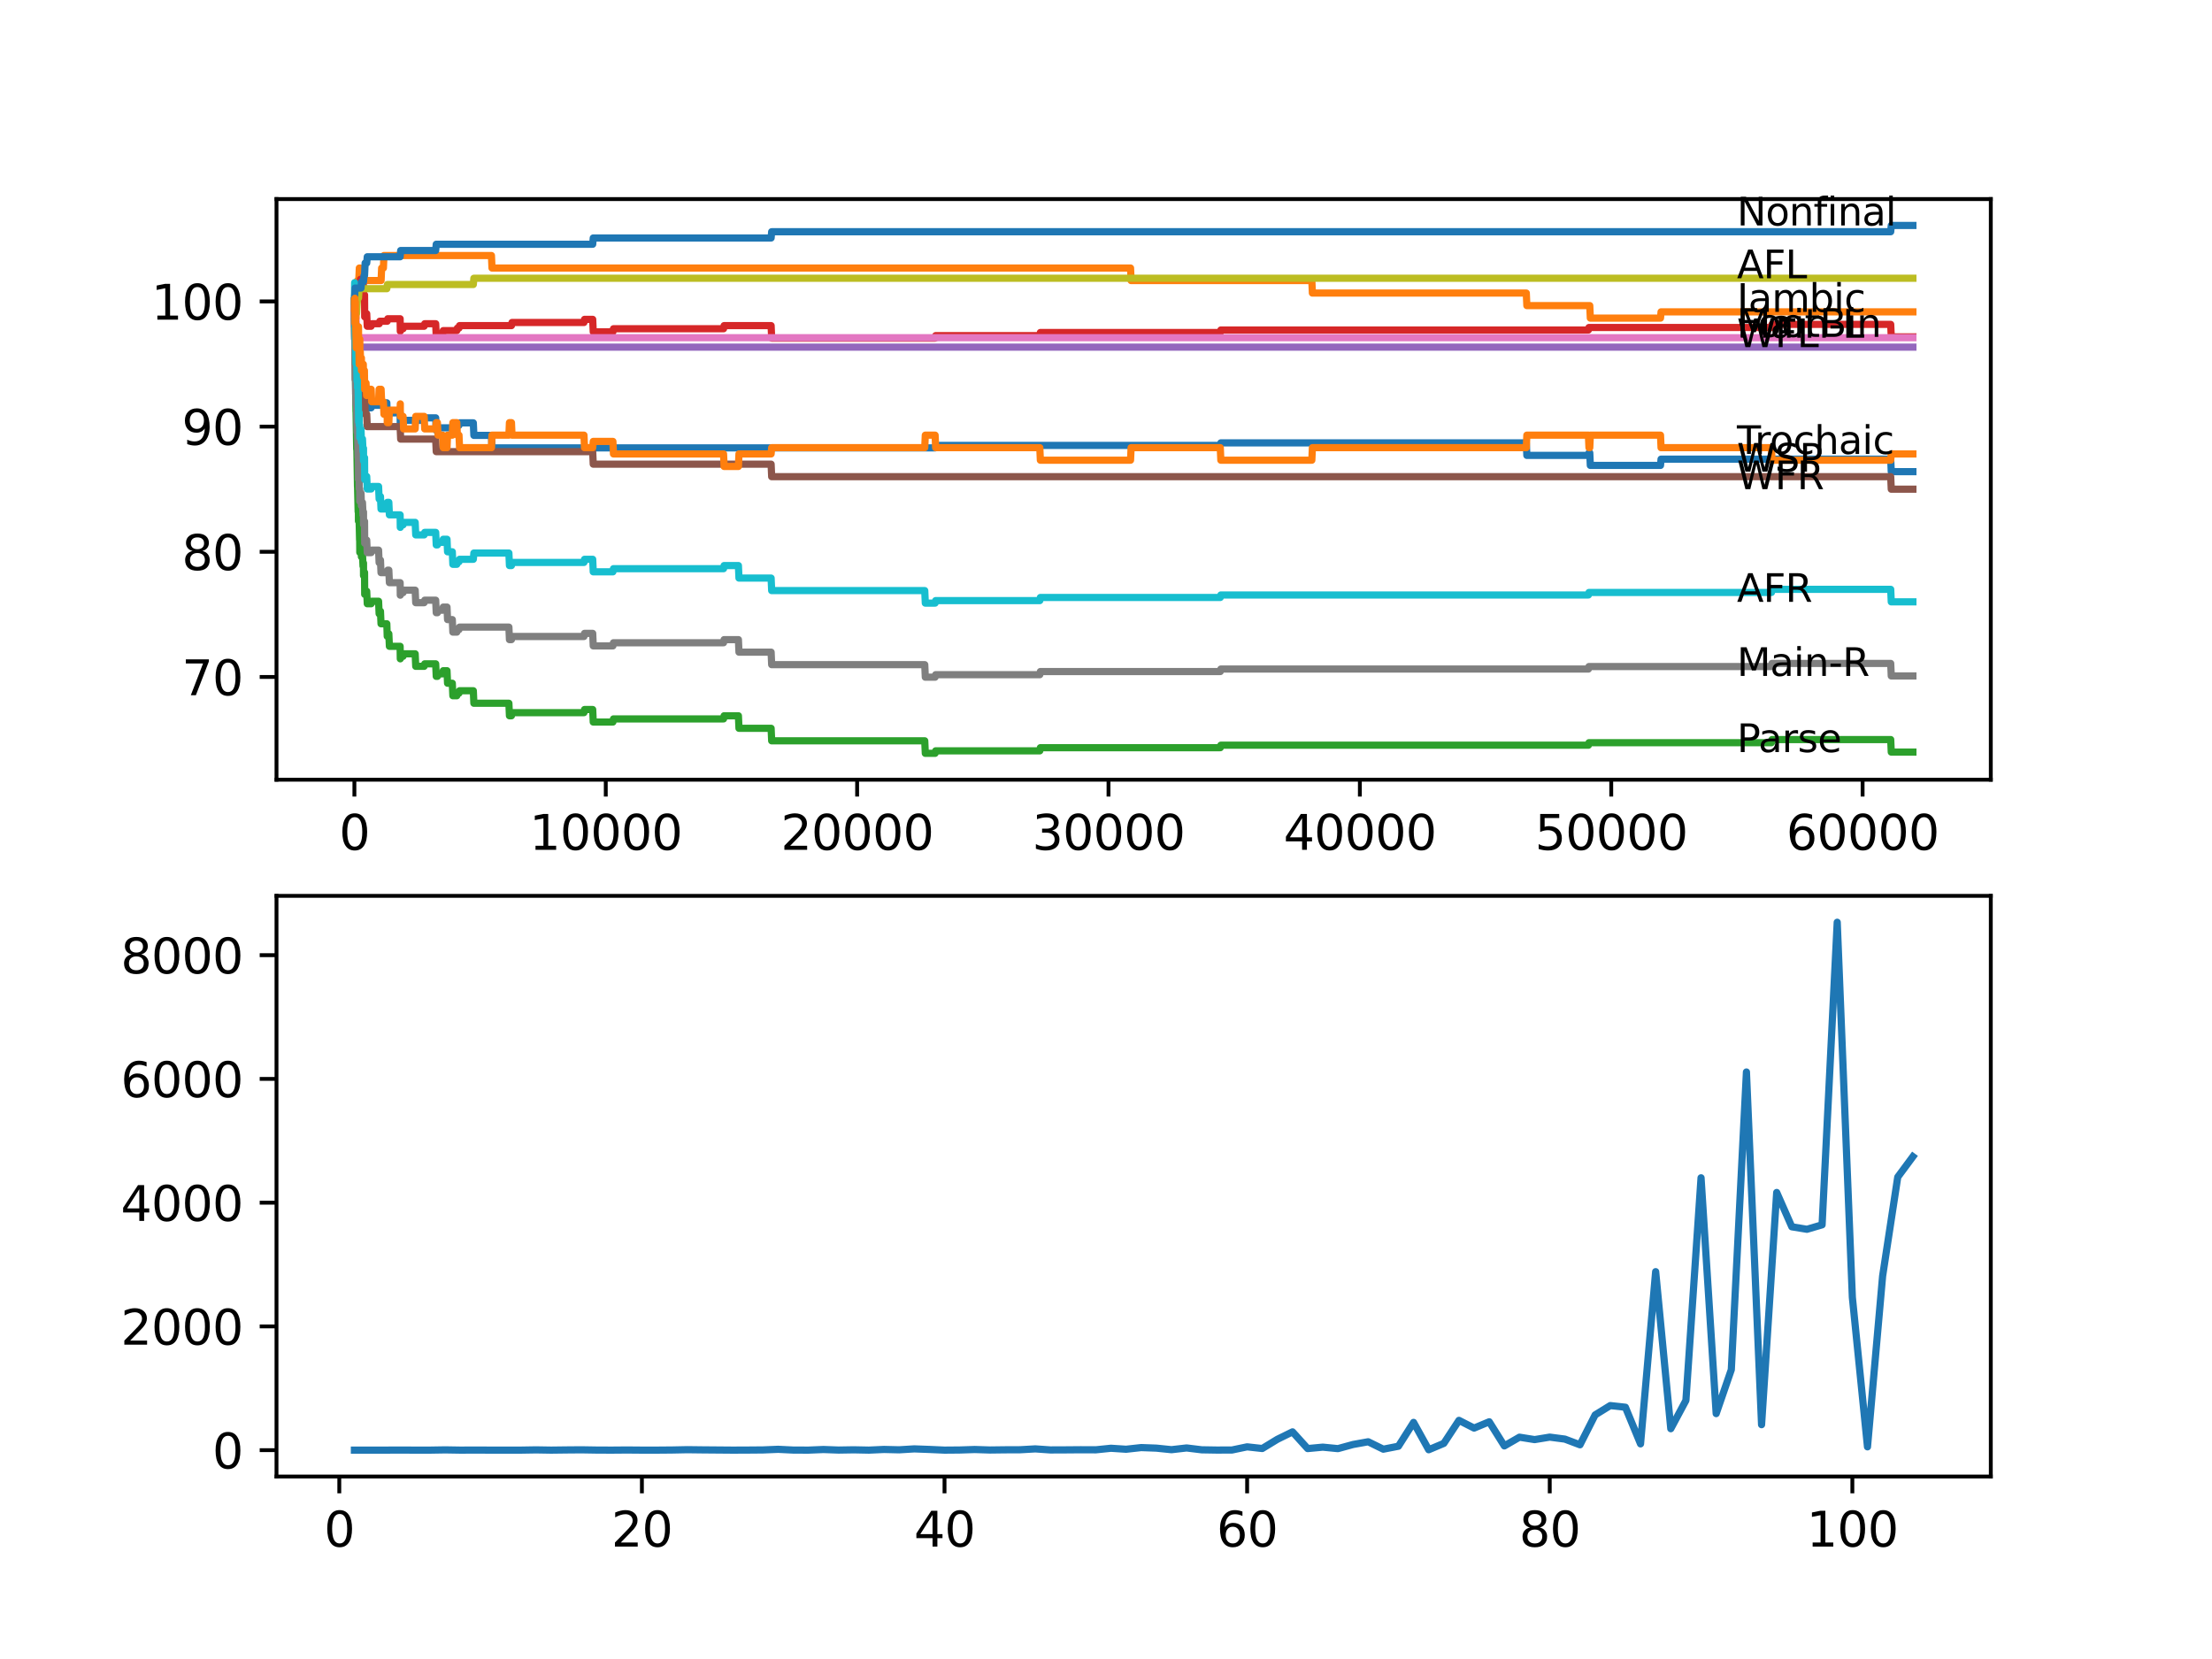 <?xml version="1.0" encoding="utf-8" standalone="no"?>
<!DOCTYPE svg PUBLIC "-//W3C//DTD SVG 1.1//EN"
  "http://www.w3.org/Graphics/SVG/1.1/DTD/svg11.dtd">
<svg xmlns:xlink="http://www.w3.org/1999/xlink" width="460.8pt" height="345.6pt" viewBox="0 0 460.8 345.6" xmlns="http://www.w3.org/2000/svg" version="1.1">
 <defs>
  <style type="text/css">*{stroke-linejoin: round; stroke-linecap: butt}</style>
 </defs>
 <g id="figure_1">
  <g id="patch_1">
   <path d="M 0 345.6 
L 460.8 345.6 
L 460.8 0 
L 0 0 
z
" style="fill: #ffffff"/>
  </g>
  <g id="axes_1">
   <g id="patch_2">
    <path d="M 57.6 162.432 
L 414.72 162.432 
L 414.72 41.472 
L 57.6 41.472 
z
" style="fill: #ffffff"/>
   </g>
   <g id="matplotlib.axis_1">
    <g id="xtick_1">
     <g id="line2d_1">
      <defs>
       <path id="m4bcd24869e" d="M 0 0 
L 0 3.5 
" style="stroke: #000000; stroke-width: 0.8"/>
      </defs>
      <g>
       <use xlink:href="#m4bcd24869e" x="73.827" y="162.432" style="stroke: #000000; stroke-width: 0.8"/>
      </g>
     </g>
     <g id="text_1">
      <!-- 0 -->
      <g transform="translate(70.646 177.03)scale(0.1 -0.1)">
       <defs>
        <path id="DejaVuSans-30" d="M 2034 4250 
Q 1547 4250 1301 3770 
Q 1056 3291 1056 2328 
Q 1056 1369 1301 889 
Q 1547 409 2034 409 
Q 2525 409 2770 889 
Q 3016 1369 3016 2328 
Q 3016 3291 2770 3770 
Q 2525 4250 2034 4250 
z
M 2034 4750 
Q 2819 4750 3233 4129 
Q 3647 3509 3647 2328 
Q 3647 1150 3233 529 
Q 2819 -91 2034 -91 
Q 1250 -91 836 529 
Q 422 1150 422 2328 
Q 422 3509 836 4129 
Q 1250 4750 2034 4750 
z
" transform="scale(0.016)"/>
       </defs>
       <use xlink:href="#DejaVuSans-30"/>
      </g>
     </g>
    </g>
    <g id="xtick_2">
     <g id="line2d_2">
      <g>
       <use xlink:href="#m4bcd24869e" x="126.192" y="162.432" style="stroke: #000000; stroke-width: 0.8"/>
      </g>
     </g>
     <g id="text_2">
      <!-- 10000 -->
      <g transform="translate(110.286 177.03)scale(0.1 -0.1)">
       <defs>
        <path id="DejaVuSans-31" d="M 794 531 
L 1825 531 
L 1825 4091 
L 703 3866 
L 703 4441 
L 1819 4666 
L 2450 4666 
L 2450 531 
L 3481 531 
L 3481 0 
L 794 0 
L 794 531 
z
" transform="scale(0.016)"/>
       </defs>
       <use xlink:href="#DejaVuSans-31"/>
       <use xlink:href="#DejaVuSans-30" x="63.623"/>
       <use xlink:href="#DejaVuSans-30" x="127.246"/>
       <use xlink:href="#DejaVuSans-30" x="190.869"/>
       <use xlink:href="#DejaVuSans-30" x="254.492"/>
      </g>
     </g>
    </g>
    <g id="xtick_3">
     <g id="line2d_3">
      <g>
       <use xlink:href="#m4bcd24869e" x="178.556" y="162.432" style="stroke: #000000; stroke-width: 0.8"/>
      </g>
     </g>
     <g id="text_3">
      <!-- 20000 -->
      <g transform="translate(162.65 177.03)scale(0.1 -0.1)">
       <defs>
        <path id="DejaVuSans-32" d="M 1228 531 
L 3431 531 
L 3431 0 
L 469 0 
L 469 531 
Q 828 903 1448 1529 
Q 2069 2156 2228 2338 
Q 2531 2678 2651 2914 
Q 2772 3150 2772 3378 
Q 2772 3750 2511 3984 
Q 2250 4219 1831 4219 
Q 1534 4219 1204 4116 
Q 875 4013 500 3803 
L 500 4441 
Q 881 4594 1212 4672 
Q 1544 4750 1819 4750 
Q 2544 4750 2975 4387 
Q 3406 4025 3406 3419 
Q 3406 3131 3298 2873 
Q 3191 2616 2906 2266 
Q 2828 2175 2409 1742 
Q 1991 1309 1228 531 
z
" transform="scale(0.016)"/>
       </defs>
       <use xlink:href="#DejaVuSans-32"/>
       <use xlink:href="#DejaVuSans-30" x="63.623"/>
       <use xlink:href="#DejaVuSans-30" x="127.246"/>
       <use xlink:href="#DejaVuSans-30" x="190.869"/>
       <use xlink:href="#DejaVuSans-30" x="254.492"/>
      </g>
     </g>
    </g>
    <g id="xtick_4">
     <g id="line2d_4">
      <g>
       <use xlink:href="#m4bcd24869e" x="230.921" y="162.432" style="stroke: #000000; stroke-width: 0.8"/>
      </g>
     </g>
     <g id="text_4">
      <!-- 30000 -->
      <g transform="translate(215.015 177.03)scale(0.1 -0.1)">
       <defs>
        <path id="DejaVuSans-33" d="M 2597 2516 
Q 3050 2419 3304 2112 
Q 3559 1806 3559 1356 
Q 3559 666 3084 287 
Q 2609 -91 1734 -91 
Q 1441 -91 1130 -33 
Q 819 25 488 141 
L 488 750 
Q 750 597 1062 519 
Q 1375 441 1716 441 
Q 2309 441 2620 675 
Q 2931 909 2931 1356 
Q 2931 1769 2642 2001 
Q 2353 2234 1838 2234 
L 1294 2234 
L 1294 2753 
L 1863 2753 
Q 2328 2753 2575 2939 
Q 2822 3125 2822 3475 
Q 2822 3834 2567 4026 
Q 2313 4219 1838 4219 
Q 1578 4219 1281 4162 
Q 984 4106 628 3988 
L 628 4550 
Q 988 4650 1302 4700 
Q 1616 4750 1894 4750 
Q 2613 4750 3031 4423 
Q 3450 4097 3450 3541 
Q 3450 3153 3228 2886 
Q 3006 2619 2597 2516 
z
" transform="scale(0.016)"/>
       </defs>
       <use xlink:href="#DejaVuSans-33"/>
       <use xlink:href="#DejaVuSans-30" x="63.623"/>
       <use xlink:href="#DejaVuSans-30" x="127.246"/>
       <use xlink:href="#DejaVuSans-30" x="190.869"/>
       <use xlink:href="#DejaVuSans-30" x="254.492"/>
      </g>
     </g>
    </g>
    <g id="xtick_5">
     <g id="line2d_5">
      <g>
       <use xlink:href="#m4bcd24869e" x="283.285" y="162.432" style="stroke: #000000; stroke-width: 0.8"/>
      </g>
     </g>
     <g id="text_5">
      <!-- 40000 -->
      <g transform="translate(267.379 177.03)scale(0.1 -0.1)">
       <defs>
        <path id="DejaVuSans-34" d="M 2419 4116 
L 825 1625 
L 2419 1625 
L 2419 4116 
z
M 2253 4666 
L 3047 4666 
L 3047 1625 
L 3713 1625 
L 3713 1100 
L 3047 1100 
L 3047 0 
L 2419 0 
L 2419 1100 
L 313 1100 
L 313 1709 
L 2253 4666 
z
" transform="scale(0.016)"/>
       </defs>
       <use xlink:href="#DejaVuSans-34"/>
       <use xlink:href="#DejaVuSans-30" x="63.623"/>
       <use xlink:href="#DejaVuSans-30" x="127.246"/>
       <use xlink:href="#DejaVuSans-30" x="190.869"/>
       <use xlink:href="#DejaVuSans-30" x="254.492"/>
      </g>
     </g>
    </g>
    <g id="xtick_6">
     <g id="line2d_6">
      <g>
       <use xlink:href="#m4bcd24869e" x="335.65" y="162.432" style="stroke: #000000; stroke-width: 0.8"/>
      </g>
     </g>
     <g id="text_6">
      <!-- 50000 -->
      <g transform="translate(319.744 177.03)scale(0.1 -0.1)">
       <defs>
        <path id="DejaVuSans-35" d="M 691 4666 
L 3169 4666 
L 3169 4134 
L 1269 4134 
L 1269 2991 
Q 1406 3038 1543 3061 
Q 1681 3084 1819 3084 
Q 2600 3084 3056 2656 
Q 3513 2228 3513 1497 
Q 3513 744 3044 326 
Q 2575 -91 1722 -91 
Q 1428 -91 1123 -41 
Q 819 9 494 109 
L 494 744 
Q 775 591 1075 516 
Q 1375 441 1709 441 
Q 2250 441 2565 725 
Q 2881 1009 2881 1497 
Q 2881 1984 2565 2268 
Q 2250 2553 1709 2553 
Q 1456 2553 1204 2497 
Q 953 2441 691 2322 
L 691 4666 
z
" transform="scale(0.016)"/>
       </defs>
       <use xlink:href="#DejaVuSans-35"/>
       <use xlink:href="#DejaVuSans-30" x="63.623"/>
       <use xlink:href="#DejaVuSans-30" x="127.246"/>
       <use xlink:href="#DejaVuSans-30" x="190.869"/>
       <use xlink:href="#DejaVuSans-30" x="254.492"/>
      </g>
     </g>
    </g>
    <g id="xtick_7">
     <g id="line2d_7">
      <g>
       <use xlink:href="#m4bcd24869e" x="388.014" y="162.432" style="stroke: #000000; stroke-width: 0.8"/>
      </g>
     </g>
     <g id="text_7">
      <!-- 60000 -->
      <g transform="translate(372.108 177.03)scale(0.1 -0.1)">
       <defs>
        <path id="DejaVuSans-36" d="M 2113 2584 
Q 1688 2584 1439 2293 
Q 1191 2003 1191 1497 
Q 1191 994 1439 701 
Q 1688 409 2113 409 
Q 2538 409 2786 701 
Q 3034 994 3034 1497 
Q 3034 2003 2786 2293 
Q 2538 2584 2113 2584 
z
M 3366 4563 
L 3366 3988 
Q 3128 4100 2886 4159 
Q 2644 4219 2406 4219 
Q 1781 4219 1451 3797 
Q 1122 3375 1075 2522 
Q 1259 2794 1537 2939 
Q 1816 3084 2150 3084 
Q 2853 3084 3261 2657 
Q 3669 2231 3669 1497 
Q 3669 778 3244 343 
Q 2819 -91 2113 -91 
Q 1303 -91 875 529 
Q 447 1150 447 2328 
Q 447 3434 972 4092 
Q 1497 4750 2381 4750 
Q 2619 4750 2861 4703 
Q 3103 4656 3366 4563 
z
" transform="scale(0.016)"/>
       </defs>
       <use xlink:href="#DejaVuSans-36"/>
       <use xlink:href="#DejaVuSans-30" x="63.623"/>
       <use xlink:href="#DejaVuSans-30" x="127.246"/>
       <use xlink:href="#DejaVuSans-30" x="190.869"/>
       <use xlink:href="#DejaVuSans-30" x="254.492"/>
      </g>
     </g>
    </g>
   </g>
   <g id="matplotlib.axis_2">
    <g id="ytick_1">
     <g id="line2d_8">
      <defs>
       <path id="m9213f0129d" d="M 0 0 
L -3.5 0 
" style="stroke: #000000; stroke-width: 0.8"/>
      </defs>
      <g>
       <use xlink:href="#m9213f0129d" x="57.6" y="141.026" style="stroke: #000000; stroke-width: 0.8"/>
      </g>
     </g>
     <g id="text_8">
      <!-- 70 -->
      <g transform="translate(37.875 144.825)scale(0.1 -0.1)">
       <defs>
        <path id="DejaVuSans-37" d="M 525 4666 
L 3525 4666 
L 3525 4397 
L 1831 0 
L 1172 0 
L 2766 4134 
L 525 4134 
L 525 4666 
z
" transform="scale(0.016)"/>
       </defs>
       <use xlink:href="#DejaVuSans-37"/>
       <use xlink:href="#DejaVuSans-30" x="63.623"/>
      </g>
     </g>
    </g>
    <g id="ytick_2">
     <g id="line2d_9">
      <g>
       <use xlink:href="#m9213f0129d" x="57.6" y="114.948" style="stroke: #000000; stroke-width: 0.8"/>
      </g>
     </g>
     <g id="text_9">
      <!-- 80 -->
      <g transform="translate(37.875 118.747)scale(0.1 -0.1)">
       <defs>
        <path id="DejaVuSans-38" d="M 2034 2216 
Q 1584 2216 1326 1975 
Q 1069 1734 1069 1313 
Q 1069 891 1326 650 
Q 1584 409 2034 409 
Q 2484 409 2743 651 
Q 3003 894 3003 1313 
Q 3003 1734 2745 1975 
Q 2488 2216 2034 2216 
z
M 1403 2484 
Q 997 2584 770 2862 
Q 544 3141 544 3541 
Q 544 4100 942 4425 
Q 1341 4750 2034 4750 
Q 2731 4750 3128 4425 
Q 3525 4100 3525 3541 
Q 3525 3141 3298 2862 
Q 3072 2584 2669 2484 
Q 3125 2378 3379 2068 
Q 3634 1759 3634 1313 
Q 3634 634 3220 271 
Q 2806 -91 2034 -91 
Q 1263 -91 848 271 
Q 434 634 434 1313 
Q 434 1759 690 2068 
Q 947 2378 1403 2484 
z
M 1172 3481 
Q 1172 3119 1398 2916 
Q 1625 2713 2034 2713 
Q 2441 2713 2670 2916 
Q 2900 3119 2900 3481 
Q 2900 3844 2670 4047 
Q 2441 4250 2034 4250 
Q 1625 4250 1398 4047 
Q 1172 3844 1172 3481 
z
" transform="scale(0.016)"/>
       </defs>
       <use xlink:href="#DejaVuSans-38"/>
       <use xlink:href="#DejaVuSans-30" x="63.623"/>
      </g>
     </g>
    </g>
    <g id="ytick_3">
     <g id="line2d_10">
      <g>
       <use xlink:href="#m9213f0129d" x="57.6" y="88.869" style="stroke: #000000; stroke-width: 0.8"/>
      </g>
     </g>
     <g id="text_10">
      <!-- 90 -->
      <g transform="translate(37.875 92.669)scale(0.1 -0.1)">
       <defs>
        <path id="DejaVuSans-39" d="M 703 97 
L 703 672 
Q 941 559 1184 500 
Q 1428 441 1663 441 
Q 2288 441 2617 861 
Q 2947 1281 2994 2138 
Q 2813 1869 2534 1725 
Q 2256 1581 1919 1581 
Q 1219 1581 811 2004 
Q 403 2428 403 3163 
Q 403 3881 828 4315 
Q 1253 4750 1959 4750 
Q 2769 4750 3195 4129 
Q 3622 3509 3622 2328 
Q 3622 1225 3098 567 
Q 2575 -91 1691 -91 
Q 1453 -91 1209 -44 
Q 966 3 703 97 
z
M 1959 2075 
Q 2384 2075 2632 2365 
Q 2881 2656 2881 3163 
Q 2881 3666 2632 3958 
Q 2384 4250 1959 4250 
Q 1534 4250 1286 3958 
Q 1038 3666 1038 3163 
Q 1038 2656 1286 2365 
Q 1534 2075 1959 2075 
z
" transform="scale(0.016)"/>
       </defs>
       <use xlink:href="#DejaVuSans-39"/>
       <use xlink:href="#DejaVuSans-30" x="63.623"/>
      </g>
     </g>
    </g>
    <g id="ytick_4">
     <g id="line2d_11">
      <g>
       <use xlink:href="#m9213f0129d" x="57.6" y="62.791" style="stroke: #000000; stroke-width: 0.8"/>
      </g>
     </g>
     <g id="text_11">
      <!-- 100 -->
      <g transform="translate(31.512 66.59)scale(0.1 -0.1)">
       <use xlink:href="#DejaVuSans-31"/>
       <use xlink:href="#DejaVuSans-30" x="63.623"/>
       <use xlink:href="#DejaVuSans-30" x="127.246"/>
      </g>
     </g>
    </g>
   </g>
   <g id="line2d_12">
    <path d="M 73.833 62.791 
L 73.843 62.791 
L 73.88 70.615 
L 73.964 68.137 
L 73.969 68.137 
L 74.063 73.353 
L 74.084 72.049 
L 74.121 72.049 
L 74.178 69.571 
L 74.184 72.179 
L 74.225 72.179 
L 74.288 72.179 
L 74.403 75.569 
L 74.487 75.569 
L 74.602 74.266 
L 74.681 74.266 
L 74.801 79.481 
L 74.953 79.481 
L 75.074 78.438 
L 75.21 78.438 
L 75.325 81.046 
L 75.508 81.046 
L 75.624 79.742 
L 75.723 79.742 
L 75.838 82.35 
L 76.393 82.35 
L 76.509 84.958 
L 77.315 84.958 
L 77.43 84.436 
L 79.001 84.436 
L 79.116 83.914 
L 80.583 83.914 
L 80.666 86.522 
L 80.698 86.001 
L 83.353 86.001 
L 83.389 88.609 
L 83.468 88.087 
L 83.965 88.087 
L 84.08 87.565 
L 88.359 87.565 
L 88.474 87.044 
L 90.762 87.044 
L 90.877 89.652 
L 91.123 89.652 
L 91.239 89.13 
L 95.161 89.13 
L 95.276 88.609 
L 95.616 88.609 
L 95.732 88.087 
L 98.601 88.087 
L 98.716 90.695 
L 102.377 90.695 
L 102.492 93.303 
L 194.8 93.303 
L 194.915 92.781 
L 254.207 92.781 
L 254.323 92.26 
L 317.956 92.26 
L 318.071 94.867 
L 330.895 94.867 
L 331.01 94.346 
L 331.178 94.346 
L 331.293 96.954 
L 345.913 96.954 
L 346.029 95.65 
L 393.869 95.65 
L 393.984 98.258 
L 398.487 98.258 
L 398.487 98.258 
" clip-path="url(#p8c8e8357a3)" style="fill: none; stroke: #1f77b4; stroke-width: 1.5; stroke-linecap: square"/>
   </g>
   <g id="line2d_13">
    <path d="M 73.833 62.791 
L 73.848 62.791 
L 73.911 70.18 
L 73.958 63.66 
L 73.964 63.66 
L 74.037 71.484 
L 74.079 66.268 
L 74.168 66.268 
L 74.294 62.356 
L 74.356 62.356 
L 74.482 58.445 
L 74.739 58.445 
L 74.854 55.837 
L 75.016 55.837 
L 75.131 58.445 
L 79.389 58.445 
L 79.504 55.837 
L 79.87 55.837 
L 79.986 53.229 
L 102.377 53.229 
L 102.492 55.837 
L 235.513 55.837 
L 235.629 58.445 
L 273.279 58.445 
L 273.394 61.052 
L 317.956 61.052 
L 318.071 63.66 
L 331.178 63.66 
L 331.293 66.268 
L 345.913 66.268 
L 346.029 64.964 
L 398.487 64.964 
L 398.487 64.964 
" clip-path="url(#p8c8e8357a3)" style="fill: none; stroke: #ff7f0e; stroke-width: 1.5; stroke-linecap: square"/>
   </g>
   <g id="line2d_14">
    <path d="M 73.833 62.791 
L 73.843 62.791 
L 73.979 75.83 
L 74.032 75.83 
L 74.163 85.74 
L 74.178 85.74 
L 74.304 93.563 
L 74.346 93.563 
L 74.472 101.387 
L 74.487 101.387 
L 74.608 106.603 
L 74.66 106.603 
L 74.665 105.951 
L 74.671 108.559 
L 74.765 107.255 
L 74.786 107.255 
L 74.906 112.47 
L 74.932 112.47 
L 74.953 115.078 
L 75.042 113.905 
L 75.048 113.905 
L 75.163 113.383 
L 75.21 113.383 
L 75.288 115.991 
L 75.32 115.339 
L 75.508 115.339 
L 75.624 117.947 
L 75.681 117.947 
L 75.723 117.295 
L 75.728 119.903 
L 75.775 119.903 
L 75.912 119.903 
L 75.943 119.251 
L 75.974 123.814 
L 75.99 123.814 
L 76.252 123.814 
L 76.367 123.162 
L 76.393 123.162 
L 76.509 125.77 
L 77.315 125.77 
L 77.43 125.249 
L 78.865 125.249 
L 78.98 127.856 
L 79.001 127.856 
L 79.116 127.335 
L 79.258 127.335 
L 79.373 129.943 
L 80.583 129.943 
L 80.666 132.551 
L 80.698 132.029 
L 81.001 132.029 
L 81.117 134.637 
L 83.353 134.637 
L 83.389 137.245 
L 83.468 136.723 
L 83.965 136.723 
L 84.08 136.202 
L 86.489 136.202 
L 86.604 138.809 
L 88.359 138.809 
L 88.474 138.288 
L 90.762 138.288 
L 90.877 140.896 
L 91.123 140.896 
L 91.239 140.374 
L 92.223 140.374 
L 92.338 139.722 
L 93.119 139.722 
L 93.234 142.33 
L 94.223 142.33 
L 94.339 144.938 
L 95.161 144.938 
L 95.276 144.416 
L 95.616 144.416 
L 95.732 143.895 
L 98.601 143.895 
L 98.716 146.502 
L 106.011 146.502 
L 106.126 149.11 
L 106.545 149.11 
L 106.66 148.458 
L 121.652 148.458 
L 121.767 147.806 
L 123.469 147.806 
L 123.584 150.414 
L 127.679 150.414 
L 127.794 149.762 
L 150.73 149.762 
L 150.845 149.11 
L 153.825 149.11 
L 153.94 151.718 
L 160.637 151.718 
L 160.753 154.326 
L 192.642 154.326 
L 192.758 156.934 
L 194.8 156.934 
L 194.915 156.412 
L 216.61 156.412 
L 216.725 155.76 
L 254.207 155.76 
L 254.323 155.239 
L 330.895 155.239 
L 331.01 154.717 
L 369.027 154.717 
L 369.142 154.065 
L 393.869 154.065 
L 393.984 156.673 
L 398.487 156.673 
L 398.487 156.673 
" clip-path="url(#p8c8e8357a3)" style="fill: none; stroke: #2ca02c; stroke-width: 1.5; stroke-linecap: square"/>
   </g>
   <g id="line2d_15">
    <path d="M 73.833 62.791 
L 73.859 62.791 
L 73.974 62.356 
L 74.121 62.356 
L 74.241 61.183 
L 74.66 61.183 
L 74.781 59.879 
L 74.953 59.879 
L 75.079 58.184 
L 75.21 58.184 
L 75.288 60.792 
L 75.32 60.14 
L 75.681 60.14 
L 75.723 59.488 
L 75.728 62.096 
L 75.775 62.096 
L 75.912 62.096 
L 75.943 61.444 
L 75.974 66.007 
L 75.99 66.007 
L 76.252 66.007 
L 76.367 65.355 
L 76.393 65.355 
L 76.509 67.963 
L 77.315 67.963 
L 77.43 67.442 
L 79.001 67.442 
L 79.116 66.92 
L 80.666 66.92 
L 80.781 66.399 
L 83.353 66.399 
L 83.389 69.006 
L 83.468 68.485 
L 83.965 68.485 
L 84.08 67.963 
L 88.359 67.963 
L 88.474 67.442 
L 90.762 67.442 
L 90.877 70.05 
L 91.123 70.05 
L 91.239 69.528 
L 92.223 69.528 
L 92.338 68.876 
L 95.161 68.876 
L 95.276 68.354 
L 95.616 68.354 
L 95.732 67.833 
L 106.545 67.833 
L 106.66 67.181 
L 121.652 67.181 
L 121.767 66.529 
L 123.469 66.529 
L 123.584 69.137 
L 127.679 69.137 
L 127.794 68.485 
L 150.73 68.485 
L 150.845 67.833 
L 160.637 67.833 
L 160.753 70.441 
L 194.8 70.441 
L 194.915 69.919 
L 216.61 69.919 
L 216.725 69.267 
L 254.207 69.267 
L 254.323 68.746 
L 330.895 68.746 
L 331.01 68.224 
L 369.027 68.224 
L 369.142 67.572 
L 393.869 67.572 
L 393.984 70.18 
L 398.487 70.18 
L 398.487 70.18 
" clip-path="url(#p8c8e8357a3)" style="fill: none; stroke: #d62728; stroke-width: 1.5; stroke-linecap: square"/>
   </g>
   <g id="line2d_16">
    <path d="M 73.833 62.791 
L 73.848 62.791 
L 73.88 68.007 
L 73.964 66.181 
L 74.021 65.66 
L 74.026 68.267 
L 74.053 68.267 
L 74.163 68.267 
L 74.278 70.875 
L 74.283 70.875 
L 74.346 73.483 
L 74.398 72.962 
L 74.681 72.962 
L 74.796 72.31 
L 398.487 72.31 
L 398.487 72.31 
" clip-path="url(#p8c8e8357a3)" style="fill: none; stroke: #9467bd; stroke-width: 1.5; stroke-linecap: square"/>
   </g>
   <g id="line2d_17">
    <path d="M 73.833 62.791 
L 73.843 62.791 
L 73.979 75.83 
L 75.21 75.83 
L 75.325 78.438 
L 75.723 78.438 
L 75.838 81.046 
L 75.943 81.046 
L 76.063 86.262 
L 76.393 86.262 
L 76.509 88.869 
L 83.353 88.869 
L 83.468 91.477 
L 90.762 91.477 
L 90.877 94.085 
L 123.469 94.085 
L 123.584 96.693 
L 160.637 96.693 
L 160.753 99.301 
L 393.869 99.301 
L 393.984 101.909 
L 398.487 101.909 
L 398.487 101.909 
" clip-path="url(#p8c8e8357a3)" style="fill: none; stroke: #8c564b; stroke-width: 1.5; stroke-linecap: square"/>
   </g>
   <g id="line2d_18">
    <path d="M 73.833 62.791 
L 73.843 62.791 
L 73.848 62.139 
L 73.88 66.051 
L 73.943 64.225 
L 73.964 64.225 
L 74.021 63.704 
L 74.026 66.312 
L 74.053 66.312 
L 74.163 66.312 
L 74.278 68.919 
L 74.283 68.919 
L 74.346 71.527 
L 74.398 71.006 
L 74.681 71.006 
L 74.796 70.354 
L 398.487 70.354 
L 398.487 70.354 
" clip-path="url(#p8c8e8357a3)" style="fill: none; stroke: #e377c2; stroke-width: 1.5; stroke-linecap: square"/>
   </g>
   <g id="line2d_19">
    <path d="M 73.833 62.791 
L 73.843 62.791 
L 73.969 79.09 
L 73.985 78.221 
L 74.021 78.221 
L 74.032 76.917 
L 74.084 82.132 
L 74.115 82.132 
L 74.121 82.132 
L 74.147 81.611 
L 74.152 84.219 
L 74.215 83.567 
L 74.273 83.567 
L 74.393 90.086 
L 74.487 90.086 
L 74.608 95.302 
L 74.66 95.302 
L 74.665 94.65 
L 74.686 99.866 
L 74.733 99.866 
L 74.754 99.866 
L 74.822 99.214 
L 74.828 101.822 
L 74.849 101.822 
L 74.932 101.822 
L 74.953 104.429 
L 75.042 103.256 
L 75.048 103.256 
L 75.163 102.734 
L 75.21 102.734 
L 75.288 105.342 
L 75.32 104.69 
L 75.508 104.69 
L 75.624 107.298 
L 75.681 107.298 
L 75.723 106.646 
L 75.728 109.254 
L 75.775 109.254 
L 75.912 109.254 
L 75.943 108.602 
L 75.974 113.166 
L 75.99 113.166 
L 76.252 113.166 
L 76.367 112.514 
L 76.393 112.514 
L 76.509 115.122 
L 77.315 115.122 
L 77.43 114.6 
L 78.865 114.6 
L 78.98 117.208 
L 79.001 117.208 
L 79.116 116.686 
L 79.258 116.686 
L 79.373 119.294 
L 80.666 119.294 
L 80.781 118.773 
L 81.001 118.773 
L 81.117 121.38 
L 83.353 121.38 
L 83.389 123.988 
L 83.468 123.467 
L 83.965 123.467 
L 84.08 122.945 
L 86.489 122.945 
L 86.604 125.553 
L 88.359 125.553 
L 88.474 125.031 
L 90.762 125.031 
L 90.877 127.639 
L 91.123 127.639 
L 91.239 127.118 
L 92.223 127.118 
L 92.338 126.466 
L 93.119 126.466 
L 93.234 129.073 
L 94.223 129.073 
L 94.339 131.681 
L 95.161 131.681 
L 95.276 131.16 
L 95.616 131.16 
L 95.732 130.638 
L 106.011 130.638 
L 106.126 133.246 
L 106.545 133.246 
L 106.66 132.594 
L 121.652 132.594 
L 121.767 131.942 
L 123.469 131.942 
L 123.584 134.55 
L 127.679 134.55 
L 127.794 133.898 
L 150.73 133.898 
L 150.845 133.246 
L 153.825 133.246 
L 153.94 135.854 
L 160.637 135.854 
L 160.753 138.462 
L 192.642 138.462 
L 192.758 141.069 
L 194.8 141.069 
L 194.915 140.548 
L 216.61 140.548 
L 216.725 139.896 
L 254.207 139.896 
L 254.323 139.374 
L 330.895 139.374 
L 331.01 138.853 
L 369.027 138.853 
L 369.142 138.201 
L 393.869 138.201 
L 393.984 140.809 
L 398.487 140.809 
L 398.487 140.809 
" clip-path="url(#p8c8e8357a3)" style="fill: none; stroke: #7f7f7f; stroke-width: 1.5; stroke-linecap: square"/>
   </g>
   <g id="line2d_20">
    <path d="M 73.833 62.791 
L 73.843 62.791 
L 73.979 59.575 
L 74.021 59.575 
L 74.058 62.183 
L 74.131 60.879 
L 74.163 60.879 
L 74.178 63.486 
L 74.273 62.617 
L 74.283 62.617 
L 74.288 65.225 
L 74.393 63.4 
L 74.508 62.096 
L 74.681 62.096 
L 74.807 60.14 
L 80.583 60.14 
L 80.698 59.27 
L 98.601 59.27 
L 98.716 57.967 
L 398.487 57.967 
L 398.487 57.967 
" clip-path="url(#p8c8e8357a3)" style="fill: none; stroke: #bcbd22; stroke-width: 1.5; stroke-linecap: square"/>
   </g>
   <g id="line2d_21">
    <path d="M 73.833 62.791 
L 73.843 62.791 
L 73.88 58.879 
L 73.911 64.095 
L 73.922 64.095 
L 74.047 72.353 
L 74.058 72.353 
L 74.079 71.049 
L 74.152 75.743 
L 74.163 75.743 
L 74.273 74.222 
L 74.393 79.438 
L 74.487 78.134 
L 74.493 80.742 
L 74.498 80.742 
L 74.597 80.742 
L 74.718 87.913 
L 74.754 87.913 
L 74.822 85.957 
L 74.828 88.565 
L 74.859 88.565 
L 74.932 88.565 
L 74.953 91.173 
L 75.042 89.999 
L 75.048 89.999 
L 75.163 89.478 
L 75.21 89.478 
L 75.288 92.086 
L 75.32 91.434 
L 75.508 91.434 
L 75.624 94.042 
L 75.681 94.042 
L 75.723 93.39 
L 75.728 95.997 
L 75.775 95.997 
L 75.912 95.997 
L 75.943 95.345 
L 75.974 99.909 
L 75.99 99.909 
L 76.252 99.909 
L 76.367 99.257 
L 76.393 99.257 
L 76.509 101.865 
L 77.315 101.865 
L 77.43 101.344 
L 78.865 101.344 
L 78.98 103.951 
L 79.001 103.951 
L 79.116 103.43 
L 79.258 103.43 
L 79.373 106.038 
L 80.583 106.038 
L 80.698 104.647 
L 81.001 104.647 
L 81.117 107.255 
L 83.353 107.255 
L 83.389 109.862 
L 83.468 109.341 
L 83.965 109.341 
L 84.08 108.819 
L 86.489 108.819 
L 86.604 111.427 
L 88.359 111.427 
L 88.474 110.906 
L 90.762 110.906 
L 90.877 113.513 
L 91.123 113.513 
L 91.239 112.992 
L 92.223 112.992 
L 92.338 112.34 
L 93.119 112.34 
L 93.234 114.948 
L 94.223 114.948 
L 94.339 117.556 
L 95.161 117.556 
L 95.276 117.034 
L 95.616 117.034 
L 95.732 116.512 
L 98.601 116.512 
L 98.716 115.208 
L 106.011 115.208 
L 106.126 117.816 
L 106.545 117.816 
L 106.66 117.164 
L 121.652 117.164 
L 121.767 116.512 
L 123.469 116.512 
L 123.584 119.12 
L 127.679 119.12 
L 127.794 118.468 
L 150.73 118.468 
L 150.845 117.816 
L 153.825 117.816 
L 153.94 120.424 
L 160.637 120.424 
L 160.753 123.032 
L 192.642 123.032 
L 192.758 125.64 
L 194.8 125.64 
L 194.915 125.118 
L 216.61 125.118 
L 216.725 124.466 
L 254.207 124.466 
L 254.323 123.945 
L 330.895 123.945 
L 331.01 123.423 
L 369.027 123.423 
L 369.142 122.771 
L 393.869 122.771 
L 393.984 125.379 
L 398.487 125.379 
L 398.487 125.379 
" clip-path="url(#p8c8e8357a3)" style="fill: none; stroke: #17becf; stroke-width: 1.5; stroke-linecap: square"/>
   </g>
   <g id="line2d_22">
    <path d="M 73.833 62.791 
L 73.843 62.791 
L 73.974 60.009 
L 75.21 60.009 
L 75.325 58.705 
L 75.723 58.705 
L 75.838 57.402 
L 75.943 57.402 
L 76.063 54.794 
L 76.393 54.794 
L 76.509 53.49 
L 83.353 53.49 
L 83.468 52.186 
L 90.762 52.186 
L 90.877 50.882 
L 123.469 50.882 
L 123.584 49.578 
L 160.637 49.578 
L 160.753 48.274 
L 393.869 48.274 
L 393.984 46.97 
L 398.487 46.97 
L 398.487 46.97 
" clip-path="url(#p8c8e8357a3)" style="fill: none; stroke: #1f77b4; stroke-width: 1.5; stroke-linecap: square"/>
   </g>
   <g id="line2d_23">
    <path d="M 73.833 62.791 
L 73.848 62.791 
L 73.932 62.139 
L 73.864 64.747 
L 73.937 64.747 
L 73.964 67.355 
L 74.037 62.921 
L 74.047 65.529 
L 74.053 65.529 
L 74.173 70.745 
L 74.178 70.745 
L 74.205 72.483 
L 74.294 69.876 
L 74.346 69.876 
L 74.362 71.962 
L 74.456 69.354 
L 74.487 71.962 
L 74.566 70.658 
L 74.597 70.658 
L 74.681 68.05 
L 74.707 70.658 
L 74.739 70.658 
L 74.822 75.874 
L 74.854 73.266 
L 74.932 73.266 
L 74.953 70.658 
L 74.985 75.874 
L 75.042 73.266 
L 75.048 73.266 
L 75.163 75.874 
L 75.21 75.874 
L 75.288 74.57 
L 75.294 77.178 
L 75.315 77.178 
L 75.508 77.178 
L 75.624 75.874 
L 75.681 75.874 
L 75.723 78.482 
L 75.791 77.178 
L 75.912 77.178 
L 75.969 81.089 
L 76.027 79.785 
L 76.252 79.785 
L 76.367 82.393 
L 76.393 82.393 
L 76.509 81.089 
L 77.315 81.089 
L 77.43 83.697 
L 78.865 83.697 
L 78.98 81.089 
L 79.001 81.089 
L 79.116 83.697 
L 79.258 83.697 
L 79.373 81.089 
L 79.389 81.089 
L 79.504 83.697 
L 79.87 83.697 
L 79.986 86.305 
L 80.583 86.305 
L 80.666 85.436 
L 80.672 88.044 
L 80.682 88.044 
L 81.001 88.044 
L 81.117 85.436 
L 83.353 85.436 
L 83.389 84.132 
L 83.394 86.74 
L 83.457 86.74 
L 83.965 86.74 
L 84.08 89.347 
L 86.489 89.347 
L 86.604 86.74 
L 88.359 86.74 
L 88.474 89.347 
L 90.762 89.347 
L 90.877 88.044 
L 91.123 88.044 
L 91.239 90.651 
L 92.223 90.651 
L 92.338 93.259 
L 93.119 93.259 
L 93.234 90.651 
L 94.223 90.651 
L 94.339 88.044 
L 95.161 88.044 
L 95.276 90.651 
L 95.616 90.651 
L 95.732 93.259 
L 102.377 93.259 
L 102.492 90.651 
L 106.011 90.651 
L 106.126 88.044 
L 106.545 88.044 
L 106.66 90.651 
L 121.652 90.651 
L 121.767 93.259 
L 123.469 93.259 
L 123.584 91.955 
L 127.679 91.955 
L 127.794 94.563 
L 150.73 94.563 
L 150.845 97.171 
L 153.825 97.171 
L 153.94 94.563 
L 160.637 94.563 
L 160.753 93.259 
L 192.642 93.259 
L 192.758 90.651 
L 194.8 90.651 
L 194.915 93.259 
L 216.61 93.259 
L 216.725 95.867 
L 235.513 95.867 
L 235.629 93.259 
L 254.207 93.259 
L 254.323 95.867 
L 273.279 95.867 
L 273.394 93.259 
L 317.956 93.259 
L 318.071 90.651 
L 330.895 90.651 
L 331.01 93.259 
L 331.178 93.259 
L 331.293 90.651 
L 345.913 90.651 
L 346.029 93.259 
L 369.027 93.259 
L 369.142 95.867 
L 393.869 95.867 
L 393.984 94.563 
L 398.487 94.563 
L 398.487 94.563 
" clip-path="url(#p8c8e8357a3)" style="fill: none; stroke: #ff7f0e; stroke-width: 1.5; stroke-linecap: square"/>
   </g>
   <g id="patch_3">
    <path d="M 57.6 162.432 
L 57.6 41.472 
" style="fill: none; stroke: #000000; stroke-width: 0.8; stroke-linejoin: miter; stroke-linecap: square"/>
   </g>
   <g id="patch_4">
    <path d="M 414.72 162.432 
L 414.72 41.472 
" style="fill: none; stroke: #000000; stroke-width: 0.8; stroke-linejoin: miter; stroke-linecap: square"/>
   </g>
   <g id="patch_5">
    <path d="M 57.6 162.432 
L 414.72 162.432 
" style="fill: none; stroke: #000000; stroke-width: 0.8; stroke-linejoin: miter; stroke-linecap: square"/>
   </g>
   <g id="patch_6">
    <path d="M 57.6 41.472 
L 414.72 41.472 
" style="fill: none; stroke: #000000; stroke-width: 0.8; stroke-linejoin: miter; stroke-linecap: square"/>
   </g>
   <g id="text_12">
    <!-- WSP -->
    <g transform="translate(361.832 98.258)scale(0.08 -0.08)">
     <defs>
      <path id="DejaVuSans-57" d="M 213 4666 
L 850 4666 
L 1831 722 
L 2809 4666 
L 3519 4666 
L 4500 722 
L 5478 4666 
L 6119 4666 
L 4947 0 
L 4153 0 
L 3169 4050 
L 2175 0 
L 1381 0 
L 213 4666 
z
" transform="scale(0.016)"/>
      <path id="DejaVuSans-53" d="M 3425 4513 
L 3425 3897 
Q 3066 4069 2747 4153 
Q 2428 4238 2131 4238 
Q 1616 4238 1336 4038 
Q 1056 3838 1056 3469 
Q 1056 3159 1242 3001 
Q 1428 2844 1947 2747 
L 2328 2669 
Q 3034 2534 3370 2195 
Q 3706 1856 3706 1288 
Q 3706 609 3251 259 
Q 2797 -91 1919 -91 
Q 1588 -91 1214 -16 
Q 841 59 441 206 
L 441 856 
Q 825 641 1194 531 
Q 1563 422 1919 422 
Q 2459 422 2753 634 
Q 3047 847 3047 1241 
Q 3047 1584 2836 1778 
Q 2625 1972 2144 2069 
L 1759 2144 
Q 1053 2284 737 2584 
Q 422 2884 422 3419 
Q 422 4038 858 4394 
Q 1294 4750 2059 4750 
Q 2388 4750 2728 4690 
Q 3069 4631 3425 4513 
z
" transform="scale(0.016)"/>
      <path id="DejaVuSans-50" d="M 1259 4147 
L 1259 2394 
L 2053 2394 
Q 2494 2394 2734 2622 
Q 2975 2850 2975 3272 
Q 2975 3691 2734 3919 
Q 2494 4147 2053 4147 
L 1259 4147 
z
M 628 4666 
L 2053 4666 
Q 2838 4666 3239 4311 
Q 3641 3956 3641 3272 
Q 3641 2581 3239 2228 
Q 2838 1875 2053 1875 
L 1259 1875 
L 1259 0 
L 628 0 
L 628 4666 
z
" transform="scale(0.016)"/>
     </defs>
     <use xlink:href="#DejaVuSans-57"/>
     <use xlink:href="#DejaVuSans-53" x="98.877"/>
     <use xlink:href="#DejaVuSans-50" x="162.354"/>
    </g>
   </g>
   <g id="text_13">
    <!-- Iambic -->
    <g transform="translate(361.832 64.964)scale(0.08 -0.08)">
     <defs>
      <path id="DejaVuSans-49" d="M 628 4666 
L 1259 4666 
L 1259 0 
L 628 0 
L 628 4666 
z
" transform="scale(0.016)"/>
      <path id="DejaVuSans-61" d="M 2194 1759 
Q 1497 1759 1228 1600 
Q 959 1441 959 1056 
Q 959 750 1161 570 
Q 1363 391 1709 391 
Q 2188 391 2477 730 
Q 2766 1069 2766 1631 
L 2766 1759 
L 2194 1759 
z
M 3341 1997 
L 3341 0 
L 2766 0 
L 2766 531 
Q 2569 213 2275 61 
Q 1981 -91 1556 -91 
Q 1019 -91 701 211 
Q 384 513 384 1019 
Q 384 1609 779 1909 
Q 1175 2209 1959 2209 
L 2766 2209 
L 2766 2266 
Q 2766 2663 2505 2880 
Q 2244 3097 1772 3097 
Q 1472 3097 1187 3025 
Q 903 2953 641 2809 
L 641 3341 
Q 956 3463 1253 3523 
Q 1550 3584 1831 3584 
Q 2591 3584 2966 3190 
Q 3341 2797 3341 1997 
z
" transform="scale(0.016)"/>
      <path id="DejaVuSans-6d" d="M 3328 2828 
Q 3544 3216 3844 3400 
Q 4144 3584 4550 3584 
Q 5097 3584 5394 3201 
Q 5691 2819 5691 2113 
L 5691 0 
L 5113 0 
L 5113 2094 
Q 5113 2597 4934 2840 
Q 4756 3084 4391 3084 
Q 3944 3084 3684 2787 
Q 3425 2491 3425 1978 
L 3425 0 
L 2847 0 
L 2847 2094 
Q 2847 2600 2669 2842 
Q 2491 3084 2119 3084 
Q 1678 3084 1418 2786 
Q 1159 2488 1159 1978 
L 1159 0 
L 581 0 
L 581 3500 
L 1159 3500 
L 1159 2956 
Q 1356 3278 1631 3431 
Q 1906 3584 2284 3584 
Q 2666 3584 2933 3390 
Q 3200 3197 3328 2828 
z
" transform="scale(0.016)"/>
      <path id="DejaVuSans-62" d="M 3116 1747 
Q 3116 2381 2855 2742 
Q 2594 3103 2138 3103 
Q 1681 3103 1420 2742 
Q 1159 2381 1159 1747 
Q 1159 1113 1420 752 
Q 1681 391 2138 391 
Q 2594 391 2855 752 
Q 3116 1113 3116 1747 
z
M 1159 2969 
Q 1341 3281 1617 3432 
Q 1894 3584 2278 3584 
Q 2916 3584 3314 3078 
Q 3713 2572 3713 1747 
Q 3713 922 3314 415 
Q 2916 -91 2278 -91 
Q 1894 -91 1617 61 
Q 1341 213 1159 525 
L 1159 0 
L 581 0 
L 581 4863 
L 1159 4863 
L 1159 2969 
z
" transform="scale(0.016)"/>
      <path id="DejaVuSans-69" d="M 603 3500 
L 1178 3500 
L 1178 0 
L 603 0 
L 603 3500 
z
M 603 4863 
L 1178 4863 
L 1178 4134 
L 603 4134 
L 603 4863 
z
" transform="scale(0.016)"/>
      <path id="DejaVuSans-63" d="M 3122 3366 
L 3122 2828 
Q 2878 2963 2633 3030 
Q 2388 3097 2138 3097 
Q 1578 3097 1268 2742 
Q 959 2388 959 1747 
Q 959 1106 1268 751 
Q 1578 397 2138 397 
Q 2388 397 2633 464 
Q 2878 531 3122 666 
L 3122 134 
Q 2881 22 2623 -34 
Q 2366 -91 2075 -91 
Q 1284 -91 818 406 
Q 353 903 353 1747 
Q 353 2603 823 3093 
Q 1294 3584 2113 3584 
Q 2378 3584 2631 3529 
Q 2884 3475 3122 3366 
z
" transform="scale(0.016)"/>
     </defs>
     <use xlink:href="#DejaVuSans-49"/>
     <use xlink:href="#DejaVuSans-61" x="29.492"/>
     <use xlink:href="#DejaVuSans-6d" x="90.771"/>
     <use xlink:href="#DejaVuSans-62" x="188.184"/>
     <use xlink:href="#DejaVuSans-69" x="251.66"/>
     <use xlink:href="#DejaVuSans-63" x="279.443"/>
    </g>
   </g>
   <g id="text_14">
    <!-- Parse -->
    <g transform="translate(361.832 156.673)scale(0.08 -0.08)">
     <defs>
      <path id="DejaVuSans-72" d="M 2631 2963 
Q 2534 3019 2420 3045 
Q 2306 3072 2169 3072 
Q 1681 3072 1420 2755 
Q 1159 2438 1159 1844 
L 1159 0 
L 581 0 
L 581 3500 
L 1159 3500 
L 1159 2956 
Q 1341 3275 1631 3429 
Q 1922 3584 2338 3584 
Q 2397 3584 2469 3576 
Q 2541 3569 2628 3553 
L 2631 2963 
z
" transform="scale(0.016)"/>
      <path id="DejaVuSans-73" d="M 2834 3397 
L 2834 2853 
Q 2591 2978 2328 3040 
Q 2066 3103 1784 3103 
Q 1356 3103 1142 2972 
Q 928 2841 928 2578 
Q 928 2378 1081 2264 
Q 1234 2150 1697 2047 
L 1894 2003 
Q 2506 1872 2764 1633 
Q 3022 1394 3022 966 
Q 3022 478 2636 193 
Q 2250 -91 1575 -91 
Q 1294 -91 989 -36 
Q 684 19 347 128 
L 347 722 
Q 666 556 975 473 
Q 1284 391 1588 391 
Q 1994 391 2212 530 
Q 2431 669 2431 922 
Q 2431 1156 2273 1281 
Q 2116 1406 1581 1522 
L 1381 1569 
Q 847 1681 609 1914 
Q 372 2147 372 2553 
Q 372 3047 722 3315 
Q 1072 3584 1716 3584 
Q 2034 3584 2315 3537 
Q 2597 3491 2834 3397 
z
" transform="scale(0.016)"/>
      <path id="DejaVuSans-65" d="M 3597 1894 
L 3597 1613 
L 953 1613 
Q 991 1019 1311 708 
Q 1631 397 2203 397 
Q 2534 397 2845 478 
Q 3156 559 3463 722 
L 3463 178 
Q 3153 47 2828 -22 
Q 2503 -91 2169 -91 
Q 1331 -91 842 396 
Q 353 884 353 1716 
Q 353 2575 817 3079 
Q 1281 3584 2069 3584 
Q 2775 3584 3186 3129 
Q 3597 2675 3597 1894 
z
M 3022 2063 
Q 3016 2534 2758 2815 
Q 2500 3097 2075 3097 
Q 1594 3097 1305 2825 
Q 1016 2553 972 2059 
L 3022 2063 
z
" transform="scale(0.016)"/>
     </defs>
     <use xlink:href="#DejaVuSans-50"/>
     <use xlink:href="#DejaVuSans-61" x="55.803"/>
     <use xlink:href="#DejaVuSans-72" x="117.082"/>
     <use xlink:href="#DejaVuSans-73" x="158.195"/>
     <use xlink:href="#DejaVuSans-65" x="210.295"/>
    </g>
   </g>
   <g id="text_15">
    <!-- FootBin -->
    <g transform="translate(361.832 70.18)scale(0.08 -0.08)">
     <defs>
      <path id="DejaVuSans-46" d="M 628 4666 
L 3309 4666 
L 3309 4134 
L 1259 4134 
L 1259 2759 
L 3109 2759 
L 3109 2228 
L 1259 2228 
L 1259 0 
L 628 0 
L 628 4666 
z
" transform="scale(0.016)"/>
      <path id="DejaVuSans-6f" d="M 1959 3097 
Q 1497 3097 1228 2736 
Q 959 2375 959 1747 
Q 959 1119 1226 758 
Q 1494 397 1959 397 
Q 2419 397 2687 759 
Q 2956 1122 2956 1747 
Q 2956 2369 2687 2733 
Q 2419 3097 1959 3097 
z
M 1959 3584 
Q 2709 3584 3137 3096 
Q 3566 2609 3566 1747 
Q 3566 888 3137 398 
Q 2709 -91 1959 -91 
Q 1206 -91 779 398 
Q 353 888 353 1747 
Q 353 2609 779 3096 
Q 1206 3584 1959 3584 
z
" transform="scale(0.016)"/>
      <path id="DejaVuSans-74" d="M 1172 4494 
L 1172 3500 
L 2356 3500 
L 2356 3053 
L 1172 3053 
L 1172 1153 
Q 1172 725 1289 603 
Q 1406 481 1766 481 
L 2356 481 
L 2356 0 
L 1766 0 
Q 1100 0 847 248 
Q 594 497 594 1153 
L 594 3053 
L 172 3053 
L 172 3500 
L 594 3500 
L 594 4494 
L 1172 4494 
z
" transform="scale(0.016)"/>
      <path id="DejaVuSans-42" d="M 1259 2228 
L 1259 519 
L 2272 519 
Q 2781 519 3026 730 
Q 3272 941 3272 1375 
Q 3272 1813 3026 2020 
Q 2781 2228 2272 2228 
L 1259 2228 
z
M 1259 4147 
L 1259 2741 
L 2194 2741 
Q 2656 2741 2882 2914 
Q 3109 3088 3109 3444 
Q 3109 3797 2882 3972 
Q 2656 4147 2194 4147 
L 1259 4147 
z
M 628 4666 
L 2241 4666 
Q 2963 4666 3353 4366 
Q 3744 4066 3744 3513 
Q 3744 3084 3544 2831 
Q 3344 2578 2956 2516 
Q 3422 2416 3680 2098 
Q 3938 1781 3938 1306 
Q 3938 681 3513 340 
Q 3088 0 2303 0 
L 628 0 
L 628 4666 
z
" transform="scale(0.016)"/>
      <path id="DejaVuSans-6e" d="M 3513 2113 
L 3513 0 
L 2938 0 
L 2938 2094 
Q 2938 2591 2744 2837 
Q 2550 3084 2163 3084 
Q 1697 3084 1428 2787 
Q 1159 2491 1159 1978 
L 1159 0 
L 581 0 
L 581 3500 
L 1159 3500 
L 1159 2956 
Q 1366 3272 1645 3428 
Q 1925 3584 2291 3584 
Q 2894 3584 3203 3211 
Q 3513 2838 3513 2113 
z
" transform="scale(0.016)"/>
     </defs>
     <use xlink:href="#DejaVuSans-46"/>
     <use xlink:href="#DejaVuSans-6f" x="53.895"/>
     <use xlink:href="#DejaVuSans-6f" x="115.076"/>
     <use xlink:href="#DejaVuSans-74" x="176.258"/>
     <use xlink:href="#DejaVuSans-42" x="215.467"/>
     <use xlink:href="#DejaVuSans-69" x="284.07"/>
     <use xlink:href="#DejaVuSans-6e" x="311.854"/>
    </g>
   </g>
   <g id="text_16">
    <!-- WFL -->
    <g transform="translate(361.832 72.31)scale(0.08 -0.08)">
     <defs>
      <path id="DejaVuSans-4c" d="M 628 4666 
L 1259 4666 
L 1259 531 
L 3531 531 
L 3531 0 
L 628 0 
L 628 4666 
z
" transform="scale(0.016)"/>
     </defs>
     <use xlink:href="#DejaVuSans-57"/>
     <use xlink:href="#DejaVuSans-46" x="98.877"/>
     <use xlink:href="#DejaVuSans-4c" x="156.396"/>
    </g>
   </g>
   <g id="text_17">
    <!-- WFR -->
    <g transform="translate(361.832 101.909)scale(0.08 -0.08)">
     <defs>
      <path id="DejaVuSans-52" d="M 2841 2188 
Q 3044 2119 3236 1894 
Q 3428 1669 3622 1275 
L 4263 0 
L 3584 0 
L 2988 1197 
Q 2756 1666 2539 1819 
Q 2322 1972 1947 1972 
L 1259 1972 
L 1259 0 
L 628 0 
L 628 4666 
L 2053 4666 
Q 2853 4666 3247 4331 
Q 3641 3997 3641 3322 
Q 3641 2881 3436 2590 
Q 3231 2300 2841 2188 
z
M 1259 4147 
L 1259 2491 
L 2053 2491 
Q 2509 2491 2742 2702 
Q 2975 2913 2975 3322 
Q 2975 3731 2742 3939 
Q 2509 4147 2053 4147 
L 1259 4147 
z
" transform="scale(0.016)"/>
     </defs>
     <use xlink:href="#DejaVuSans-57"/>
     <use xlink:href="#DejaVuSans-46" x="98.877"/>
     <use xlink:href="#DejaVuSans-52" x="156.396"/>
    </g>
   </g>
   <g id="text_18">
    <!-- Main-L -->
    <g transform="translate(361.832 70.354)scale(0.08 -0.08)">
     <defs>
      <path id="DejaVuSans-4d" d="M 628 4666 
L 1569 4666 
L 2759 1491 
L 3956 4666 
L 4897 4666 
L 4897 0 
L 4281 0 
L 4281 4097 
L 3078 897 
L 2444 897 
L 1241 4097 
L 1241 0 
L 628 0 
L 628 4666 
z
" transform="scale(0.016)"/>
      <path id="DejaVuSans-2d" d="M 313 2009 
L 1997 2009 
L 1997 1497 
L 313 1497 
L 313 2009 
z
" transform="scale(0.016)"/>
     </defs>
     <use xlink:href="#DejaVuSans-4d"/>
     <use xlink:href="#DejaVuSans-61" x="86.279"/>
     <use xlink:href="#DejaVuSans-69" x="147.559"/>
     <use xlink:href="#DejaVuSans-6e" x="175.342"/>
     <use xlink:href="#DejaVuSans-2d" x="238.721"/>
     <use xlink:href="#DejaVuSans-4c" x="274.805"/>
    </g>
   </g>
   <g id="text_19">
    <!-- Main-R -->
    <g transform="translate(361.832 140.809)scale(0.08 -0.08)">
     <use xlink:href="#DejaVuSans-4d"/>
     <use xlink:href="#DejaVuSans-61" x="86.279"/>
     <use xlink:href="#DejaVuSans-69" x="147.559"/>
     <use xlink:href="#DejaVuSans-6e" x="175.342"/>
     <use xlink:href="#DejaVuSans-2d" x="238.721"/>
     <use xlink:href="#DejaVuSans-52" x="274.805"/>
    </g>
   </g>
   <g id="text_20">
    <!-- AFL -->
    <g transform="translate(361.832 57.967)scale(0.08 -0.08)">
     <defs>
      <path id="DejaVuSans-41" d="M 2188 4044 
L 1331 1722 
L 3047 1722 
L 2188 4044 
z
M 1831 4666 
L 2547 4666 
L 4325 0 
L 3669 0 
L 3244 1197 
L 1141 1197 
L 716 0 
L 50 0 
L 1831 4666 
z
" transform="scale(0.016)"/>
     </defs>
     <use xlink:href="#DejaVuSans-41"/>
     <use xlink:href="#DejaVuSans-46" x="68.408"/>
     <use xlink:href="#DejaVuSans-4c" x="125.928"/>
    </g>
   </g>
   <g id="text_21">
    <!-- AFR -->
    <g transform="translate(361.832 125.379)scale(0.08 -0.08)">
     <use xlink:href="#DejaVuSans-41"/>
     <use xlink:href="#DejaVuSans-46" x="68.408"/>
     <use xlink:href="#DejaVuSans-52" x="125.928"/>
    </g>
   </g>
   <g id="text_22">
    <!-- Nonfinal -->
    <g transform="translate(361.832 46.97)scale(0.08 -0.08)">
     <defs>
      <path id="DejaVuSans-4e" d="M 628 4666 
L 1478 4666 
L 3547 763 
L 3547 4666 
L 4159 4666 
L 4159 0 
L 3309 0 
L 1241 3903 
L 1241 0 
L 628 0 
L 628 4666 
z
" transform="scale(0.016)"/>
      <path id="DejaVuSans-66" d="M 2375 4863 
L 2375 4384 
L 1825 4384 
Q 1516 4384 1395 4259 
Q 1275 4134 1275 3809 
L 1275 3500 
L 2222 3500 
L 2222 3053 
L 1275 3053 
L 1275 0 
L 697 0 
L 697 3053 
L 147 3053 
L 147 3500 
L 697 3500 
L 697 3744 
Q 697 4328 969 4595 
Q 1241 4863 1831 4863 
L 2375 4863 
z
" transform="scale(0.016)"/>
      <path id="DejaVuSans-6c" d="M 603 4863 
L 1178 4863 
L 1178 0 
L 603 0 
L 603 4863 
z
" transform="scale(0.016)"/>
     </defs>
     <use xlink:href="#DejaVuSans-4e"/>
     <use xlink:href="#DejaVuSans-6f" x="74.805"/>
     <use xlink:href="#DejaVuSans-6e" x="135.986"/>
     <use xlink:href="#DejaVuSans-66" x="199.365"/>
     <use xlink:href="#DejaVuSans-69" x="234.57"/>
     <use xlink:href="#DejaVuSans-6e" x="262.354"/>
     <use xlink:href="#DejaVuSans-61" x="325.732"/>
     <use xlink:href="#DejaVuSans-6c" x="387.012"/>
    </g>
   </g>
   <g id="text_23">
    <!-- Trochaic -->
    <g transform="translate(361.832 94.563)scale(0.08 -0.08)">
     <defs>
      <path id="DejaVuSans-54" d="M -19 4666 
L 3928 4666 
L 3928 4134 
L 2272 4134 
L 2272 0 
L 1638 0 
L 1638 4134 
L -19 4134 
L -19 4666 
z
" transform="scale(0.016)"/>
      <path id="DejaVuSans-68" d="M 3513 2113 
L 3513 0 
L 2938 0 
L 2938 2094 
Q 2938 2591 2744 2837 
Q 2550 3084 2163 3084 
Q 1697 3084 1428 2787 
Q 1159 2491 1159 1978 
L 1159 0 
L 581 0 
L 581 4863 
L 1159 4863 
L 1159 2956 
Q 1366 3272 1645 3428 
Q 1925 3584 2291 3584 
Q 2894 3584 3203 3211 
Q 3513 2838 3513 2113 
z
" transform="scale(0.016)"/>
     </defs>
     <use xlink:href="#DejaVuSans-54"/>
     <use xlink:href="#DejaVuSans-72" x="46.334"/>
     <use xlink:href="#DejaVuSans-6f" x="85.197"/>
     <use xlink:href="#DejaVuSans-63" x="146.379"/>
     <use xlink:href="#DejaVuSans-68" x="201.359"/>
     <use xlink:href="#DejaVuSans-61" x="264.738"/>
     <use xlink:href="#DejaVuSans-69" x="326.018"/>
     <use xlink:href="#DejaVuSans-63" x="353.801"/>
    </g>
   </g>
  </g>
  <g id="axes_2">
   <g id="patch_7">
    <path d="M 57.6 307.584 
L 414.72 307.584 
L 414.72 186.624 
L 57.6 186.624 
z
" style="fill: #ffffff"/>
   </g>
   <g id="matplotlib.axis_3">
    <g id="xtick_8">
     <g id="line2d_24">
      <g>
       <use xlink:href="#m4bcd24869e" x="70.681" y="307.584" style="stroke: #000000; stroke-width: 0.8"/>
      </g>
     </g>
     <g id="text_24">
      <!-- 0 -->
      <g transform="translate(67.499 322.182)scale(0.1 -0.1)">
       <use xlink:href="#DejaVuSans-30"/>
      </g>
     </g>
    </g>
    <g id="xtick_9">
     <g id="line2d_25">
      <g>
       <use xlink:href="#m4bcd24869e" x="133.72" y="307.584" style="stroke: #000000; stroke-width: 0.8"/>
      </g>
     </g>
     <g id="text_25">
      <!-- 20 -->
      <g transform="translate(127.358 322.182)scale(0.1 -0.1)">
       <use xlink:href="#DejaVuSans-32"/>
       <use xlink:href="#DejaVuSans-30" x="63.623"/>
      </g>
     </g>
    </g>
    <g id="xtick_10">
     <g id="line2d_26">
      <g>
       <use xlink:href="#m4bcd24869e" x="196.76" y="307.584" style="stroke: #000000; stroke-width: 0.8"/>
      </g>
     </g>
     <g id="text_26">
      <!-- 40 -->
      <g transform="translate(190.398 322.182)scale(0.1 -0.1)">
       <use xlink:href="#DejaVuSans-34"/>
       <use xlink:href="#DejaVuSans-30" x="63.623"/>
      </g>
     </g>
    </g>
    <g id="xtick_11">
     <g id="line2d_27">
      <g>
       <use xlink:href="#m4bcd24869e" x="259.8" y="307.584" style="stroke: #000000; stroke-width: 0.8"/>
      </g>
     </g>
     <g id="text_27">
      <!-- 60 -->
      <g transform="translate(253.437 322.182)scale(0.1 -0.1)">
       <use xlink:href="#DejaVuSans-36"/>
       <use xlink:href="#DejaVuSans-30" x="63.623"/>
      </g>
     </g>
    </g>
    <g id="xtick_12">
     <g id="line2d_28">
      <g>
       <use xlink:href="#m4bcd24869e" x="322.84" y="307.584" style="stroke: #000000; stroke-width: 0.8"/>
      </g>
     </g>
     <g id="text_28">
      <!-- 80 -->
      <g transform="translate(316.477 322.182)scale(0.1 -0.1)">
       <use xlink:href="#DejaVuSans-38"/>
       <use xlink:href="#DejaVuSans-30" x="63.623"/>
      </g>
     </g>
    </g>
    <g id="xtick_13">
     <g id="line2d_29">
      <g>
       <use xlink:href="#m4bcd24869e" x="385.879" y="307.584" style="stroke: #000000; stroke-width: 0.8"/>
      </g>
     </g>
     <g id="text_29">
      <!-- 100 -->
      <g transform="translate(376.336 322.182)scale(0.1 -0.1)">
       <use xlink:href="#DejaVuSans-31"/>
       <use xlink:href="#DejaVuSans-30" x="63.623"/>
       <use xlink:href="#DejaVuSans-30" x="127.246"/>
      </g>
     </g>
    </g>
   </g>
   <g id="matplotlib.axis_4">
    <g id="ytick_5">
     <g id="line2d_30">
      <g>
       <use xlink:href="#m9213f0129d" x="57.6" y="302.099" style="stroke: #000000; stroke-width: 0.8"/>
      </g>
     </g>
     <g id="text_30">
      <!-- 0 -->
      <g transform="translate(44.237 305.898)scale(0.1 -0.1)">
       <use xlink:href="#DejaVuSans-30"/>
      </g>
     </g>
    </g>
    <g id="ytick_6">
     <g id="line2d_31">
      <g>
       <use xlink:href="#m9213f0129d" x="57.6" y="276.319" style="stroke: #000000; stroke-width: 0.8"/>
      </g>
     </g>
     <g id="text_31">
      <!-- 2000 -->
      <g transform="translate(25.15 280.118)scale(0.1 -0.1)">
       <use xlink:href="#DejaVuSans-32"/>
       <use xlink:href="#DejaVuSans-30" x="63.623"/>
       <use xlink:href="#DejaVuSans-30" x="127.246"/>
       <use xlink:href="#DejaVuSans-30" x="190.869"/>
      </g>
     </g>
    </g>
    <g id="ytick_7">
     <g id="line2d_32">
      <g>
       <use xlink:href="#m9213f0129d" x="57.6" y="250.539" style="stroke: #000000; stroke-width: 0.8"/>
      </g>
     </g>
     <g id="text_32">
      <!-- 4000 -->
      <g transform="translate(25.15 254.338)scale(0.1 -0.1)">
       <use xlink:href="#DejaVuSans-34"/>
       <use xlink:href="#DejaVuSans-30" x="63.623"/>
       <use xlink:href="#DejaVuSans-30" x="127.246"/>
       <use xlink:href="#DejaVuSans-30" x="190.869"/>
      </g>
     </g>
    </g>
    <g id="ytick_8">
     <g id="line2d_33">
      <g>
       <use xlink:href="#m9213f0129d" x="57.6" y="224.759" style="stroke: #000000; stroke-width: 0.8"/>
      </g>
     </g>
     <g id="text_33">
      <!-- 6000 -->
      <g transform="translate(25.15 228.559)scale(0.1 -0.1)">
       <use xlink:href="#DejaVuSans-36"/>
       <use xlink:href="#DejaVuSans-30" x="63.623"/>
       <use xlink:href="#DejaVuSans-30" x="127.246"/>
       <use xlink:href="#DejaVuSans-30" x="190.869"/>
      </g>
     </g>
    </g>
    <g id="ytick_9">
     <g id="line2d_34">
      <g>
       <use xlink:href="#m9213f0129d" x="57.6" y="198.98" style="stroke: #000000; stroke-width: 0.8"/>
      </g>
     </g>
     <g id="text_34">
      <!-- 8000 -->
      <g transform="translate(25.15 202.779)scale(0.1 -0.1)">
       <use xlink:href="#DejaVuSans-38"/>
       <use xlink:href="#DejaVuSans-30" x="63.623"/>
       <use xlink:href="#DejaVuSans-30" x="127.246"/>
       <use xlink:href="#DejaVuSans-30" x="190.869"/>
      </g>
     </g>
    </g>
   </g>
   <g id="line2d_35">
    <path d="M 73.833 302.086 
L 76.985 302.086 
L 80.137 302.086 
L 83.289 302.073 
L 86.441 302.086 
L 89.593 302.086 
L 92.745 302.034 
L 95.897 302.086 
L 99.049 302.073 
L 102.201 302.086 
L 105.353 302.086 
L 108.505 302.086 
L 111.657 302.034 
L 114.809 302.086 
L 117.961 302.047 
L 121.113 302.021 
L 124.265 302.073 
L 127.416 302.086 
L 130.568 302.06 
L 133.72 302.086 
L 136.872 302.086 
L 140.024 302.06 
L 143.176 301.996 
L 146.328 302.034 
L 149.48 302.06 
L 152.632 302.086 
L 155.784 302.073 
L 158.936 302.047 
L 162.088 301.918 
L 165.24 302.073 
L 168.392 302.086 
L 171.544 301.957 
L 174.696 302.073 
L 177.848 302.021 
L 181 302.086 
L 184.152 301.944 
L 187.304 302.021 
L 190.456 301.828 
L 193.608 301.944 
L 196.76 302.086 
L 199.912 302.06 
L 203.064 301.957 
L 206.216 302.06 
L 209.368 302.021 
L 212.52 302.008 
L 215.672 301.828 
L 218.824 302.047 
L 221.976 302.034 
L 225.128 302.008 
L 228.28 302.021 
L 231.432 301.699 
L 234.584 301.905 
L 237.736 301.557 
L 240.888 301.673 
L 244.04 301.996 
L 247.192 301.635 
L 250.344 302.021 
L 253.496 302.073 
L 256.648 302.06 
L 259.8 301.403 
L 262.952 301.751 
L 266.104 299.83 
L 269.256 298.283 
L 272.408 301.764 
L 275.56 301.467 
L 278.712 301.776 
L 281.864 300.913 
L 285.016 300.346 
L 288.168 301.892 
L 291.32 301.274 
L 294.472 296.311 
L 297.624 302.008 
L 300.776 300.681 
L 303.928 295.886 
L 307.08 297.497 
L 310.232 296.182 
L 313.384 301.209 
L 316.536 299.392 
L 319.688 299.895 
L 322.84 299.379 
L 325.992 299.791 
L 329.144 300.977 
L 332.296 294.751 
L 335.448 292.805 
L 338.6 293.153 
L 341.752 300.784 
L 344.904 264.911 
L 348.055 297.626 
L 351.207 291.735 
L 354.359 245.357 
L 357.511 294.481 
L 360.663 285.329 
L 363.815 223.316 
L 366.967 296.788 
L 370.119 248.412 
L 373.271 255.566 
L 376.423 256.082 
L 379.575 255.154 
L 382.727 192.122 
L 385.879 270.248 
L 389.031 301.403 
L 392.183 265.827 
L 395.335 245.203 
L 398.487 240.949 
" clip-path="url(#p77cfeb0878)" style="fill: none; stroke: #1f77b4; stroke-width: 1.5; stroke-linecap: square"/>
   </g>
   <g id="patch_8">
    <path d="M 57.6 307.584 
L 57.6 186.624 
" style="fill: none; stroke: #000000; stroke-width: 0.8; stroke-linejoin: miter; stroke-linecap: square"/>
   </g>
   <g id="patch_9">
    <path d="M 414.72 307.584 
L 414.72 186.624 
" style="fill: none; stroke: #000000; stroke-width: 0.8; stroke-linejoin: miter; stroke-linecap: square"/>
   </g>
   <g id="patch_10">
    <path d="M 57.6 307.584 
L 414.72 307.584 
" style="fill: none; stroke: #000000; stroke-width: 0.8; stroke-linejoin: miter; stroke-linecap: square"/>
   </g>
   <g id="patch_11">
    <path d="M 57.6 186.624 
L 414.72 186.624 
" style="fill: none; stroke: #000000; stroke-width: 0.8; stroke-linejoin: miter; stroke-linecap: square"/>
   </g>
  </g>
 </g>
 <defs>
  <clipPath id="p8c8e8357a3">
   <rect x="57.6" y="41.472" width="357.12" height="120.96"/>
  </clipPath>
  <clipPath id="p77cfeb0878">
   <rect x="57.6" y="186.624" width="357.12" height="120.96"/>
  </clipPath>
 </defs>
</svg>
